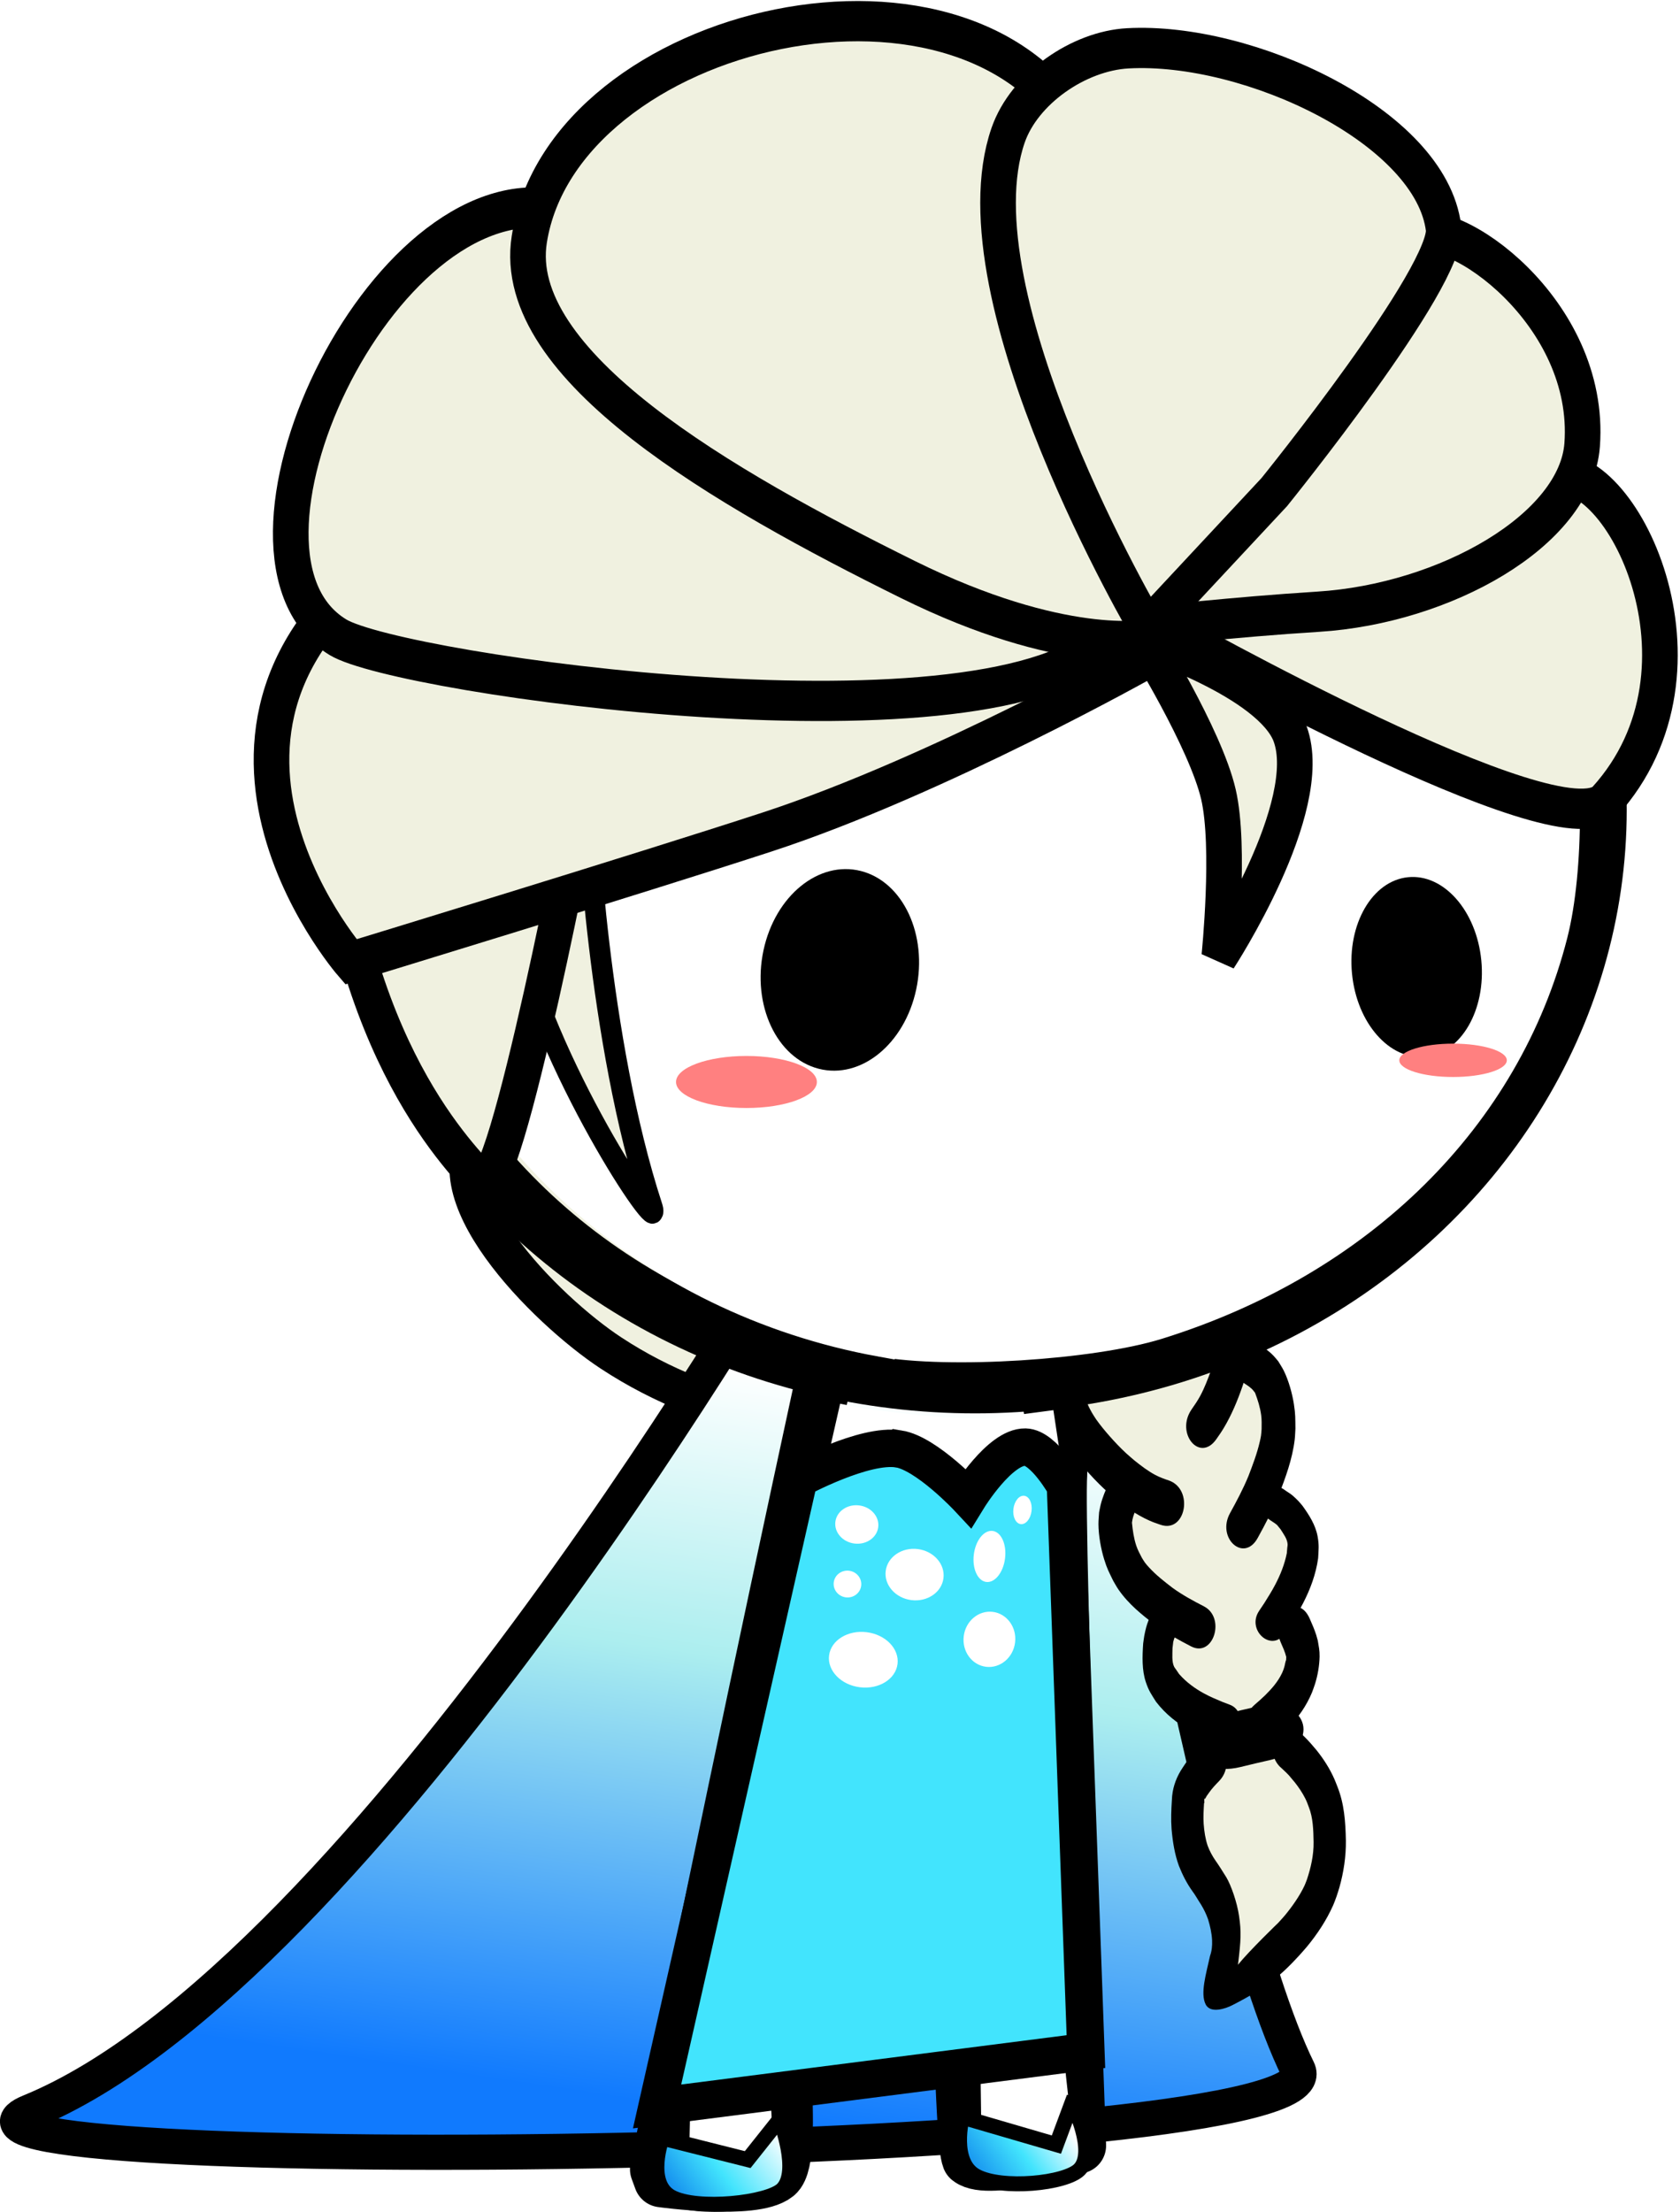 <?xml version="1.0" encoding="UTF-8" standalone="no"?>
<!-- Created with Inkscape (http://www.inkscape.org/) -->

<svg
   width="44.943mm"
   height="59.145mm"
   viewBox="0 0 44.943 59.145"
   version="1.1"
   id="svg1"
   sodipodi:docname="peep.svg"
   inkscape:version="1.2.2 (732a01da63, 2022-12-09)"
   xml:space="preserve"
   xmlns:inkscape="http://www.inkscape.org/namespaces/inkscape"
   xmlns:sodipodi="http://sodipodi.sourceforge.net/DTD/sodipodi-0.dtd"
   xmlns:xlink="http://www.w3.org/1999/xlink"
   xmlns="http://www.w3.org/2000/svg"
   xmlns:svg="http://www.w3.org/2000/svg"><sodipodi:namedview
     id="namedview1"
     pagecolor="#505050"
     bordercolor="#eeeeee"
     borderopacity="1"
     inkscape:showpageshadow="0"
     inkscape:pageopacity="0"
     inkscape:pagecheckerboard="0"
     inkscape:deskcolor="#505050"
     inkscape:document-units="mm"
     inkscape:zoom="1.4142136"
     inkscape:cx="695.43952"
     inkscape:cy="537.0476"
     inkscape:window-width="1827"
     inkscape:window-height="1057"
     inkscape:window-x="-9"
     inkscape:window-y="-9"
     inkscape:window-maximized="1"
     inkscape:current-layer="layer1"
     showgrid="false" /><defs
     id="defs1"><linearGradient
       id="linearGradient5745"
       inkscape:swatch="solid"><stop
         style="stop-color:#000000;stop-opacity:1;"
         offset="0"
         id="stop5743" /></linearGradient><linearGradient
       id="linearGradient4753"
       inkscape:swatch="solid"><stop
         style="stop-color:#d1d48d;stop-opacity:1;"
         offset="0"
         id="stop4751" /></linearGradient><linearGradient
       id="linearGradient4388"
       inkscape:swatch="solid"><stop
         style="stop-color:#000000;stop-opacity:1;"
         offset="0"
         id="stop4386" /></linearGradient><linearGradient
       id="linearGradient4328"
       inkscape:swatch="solid"><stop
         style="stop-color:#000000;stop-opacity:1;"
         offset="0"
         id="stop4326" /></linearGradient><linearGradient
       id="linearGradient4322"
       inkscape:swatch="solid"><stop
         style="stop-color:#2b1500;stop-opacity:1;"
         offset="0"
         id="stop4320" /></linearGradient><linearGradient
       inkscape:collect="always"
       xlink:href="#linearGradient2954"
       id="linearGradient2956"
       x1="-147.446"
       y1="-88.976"
       x2="-143.786"
       y2="-113.617"
       gradientUnits="userSpaceOnUse" /><linearGradient
       inkscape:collect="always"
       id="linearGradient2954"><stop
         style="stop-color:#107afe;stop-opacity:1;"
         offset="0"
         id="stop2950" /><stop
         style="stop-color:#aceeef;stop-opacity:1;"
         offset="0.485"
         id="stop4746" /><stop
         style="stop-color:#ffffff;stop-opacity:1;"
         offset="0.796"
         id="stop2952" /></linearGradient><linearGradient
       inkscape:collect="always"
       xlink:href="#linearGradient3622"
       id="linearGradient3624"
       x1="-170.748"
       y1="-88.351"
       x2="-173.372"
       y2="-86.393"
       gradientUnits="userSpaceOnUse" /><linearGradient
       inkscape:collect="always"
       id="linearGradient3622"><stop
         style="stop-color:#ffffff;stop-opacity:1;"
         offset="0"
         id="stop3618" /><stop
         style="stop-color:#42e4fd;stop-opacity:1;"
         offset="0.423"
         id="stop4535" /><stop
         style="stop-color:#036de8;stop-opacity:1;"
         offset="1"
         id="stop3620" /></linearGradient><linearGradient
       inkscape:collect="always"
       xlink:href="#linearGradient4044"
       id="linearGradient4046"
       x1="-178.425"
       y1="-88.194"
       x2="-181.436"
       y2="-85.923"
       gradientUnits="userSpaceOnUse" /><linearGradient
       inkscape:collect="always"
       id="linearGradient4044"><stop
         style="stop-color:#ffffff;stop-opacity:1;"
         offset="0"
         id="stop4040" /><stop
         style="stop-color:#42e4fd;stop-opacity:1;"
         offset="0.5"
         id="stop4537" /><stop
         style="stop-color:#036de8;stop-opacity:1;"
         offset="1"
         id="stop4042" /></linearGradient><filter
       inkscape:collect="always"
       style="color-interpolation-filters:sRGB"
       id="filter41343-3"
       x="-0.883"
       y="-1.124"
       width="2.766"
       height="3.248"><feGaussianBlur
         inkscape:collect="always"
         stdDeviation="0.511"
         id="feGaussianBlur41345-2" /></filter><filter
       inkscape:collect="always"
       style="color-interpolation-filters:sRGB"
       id="filter41359-3"
       x="-0.975"
       y="-1.246"
       width="2.95"
       height="3.492"><feGaussianBlur
         inkscape:collect="always"
         stdDeviation="0.463"
         id="feGaussianBlur41361-8" /></filter><filter
       inkscape:collect="always"
       style="color-interpolation-filters:sRGB"
       id="filter41363-5"
       x="-1.107"
       y="-1.107"
       width="3.214"
       height="3.214"><feGaussianBlur
         inkscape:collect="always"
         stdDeviation="0.297"
         id="feGaussianBlur41365-0" /></filter><filter
       inkscape:collect="always"
       style="color-interpolation-filters:sRGB"
       id="filter41367-2"
       x="-1.3"
       y="-0.827"
       width="3.6"
       height="2.654"><feGaussianBlur
         inkscape:collect="always"
         stdDeviation="0.188"
         id="feGaussianBlur41369-1" /></filter><filter
       inkscape:collect="always"
       style="color-interpolation-filters:sRGB"
       id="filter41355-8"
       x="-0.957"
       y="-1.17"
       width="2.914"
       height="3.34"><feGaussianBlur
         inkscape:collect="always"
         stdDeviation="0.217"
         id="feGaussianBlur41357-8" /></filter><filter
       inkscape:collect="always"
       style="color-interpolation-filters:sRGB"
       id="filter41379-2"
       x="-1.071"
       y="-1.015"
       width="3.142"
       height="3.029"><feGaussianBlur
         inkscape:collect="always"
         stdDeviation="0.199"
         id="feGaussianBlur41381-4" /></filter><filter
       inkscape:collect="always"
       style="color-interpolation-filters:sRGB"
       id="filter41375-9"
       x="-1.313"
       y="-0.849"
       width="3.626"
       height="2.699"><feGaussianBlur
         inkscape:collect="always"
         stdDeviation="0.149"
         id="feGaussianBlur41377-2" /></filter><filter
       inkscape:collect="always"
       style="color-interpolation-filters:sRGB"
       id="filter4862"
       x="-0.93"
       y="-1.964"
       width="2.861"
       height="4.929"><feGaussianBlur
         inkscape:collect="always"
         stdDeviation="1.461"
         id="feGaussianBlur4864" /></filter><filter
       inkscape:collect="always"
       style="color-interpolation-filters:sRGB"
       id="filter4858"
       x="-0.786"
       y="-2.533"
       width="2.572"
       height="6.067"><feGaussianBlur
         inkscape:collect="always"
         stdDeviation="0.942"
         id="feGaussianBlur4860" /></filter></defs><g
     inkscape:groupmode="layer"
     id="layer2"
     inkscape:label="people"
     inkscape:highlight-color="#f335f3"
     transform="translate(-326.77,-158.384)"><g
       id="g63-8-4"
       transform="translate(496.766,302.247)"
       inkscape:label="elsa - artist"
       style="display:inline"
       inkscape:highlight-color="#43f9ff"><path
         style="display:inline;opacity:1;fill:#f0f1e0;fill-opacity:1;stroke:#000000;stroke-width:1;stroke-dasharray:none;stroke-opacity:1"
         d="m 317.909,-38.879 c -1.649,1.599 1.629,4.869 3.369,6.012 5.58,3.666 12.338,1.247 9.245,1.575 -5.608,0.595 -9.092,-11.003 -12.615,-7.587 z"
         id="path16858-9"
         sodipodi:nodetypes="assa"
         transform="translate(-474.93,-74.82)"
         inkscape:label="hair piece" /><g
         id="g836-0-2"
         inkscape:label="body"
         style="display:inline"
         transform="translate(0.59,2.181)"><path
           style="display:inline;opacity:1;fill:url(#linearGradient2956);fill-opacity:1;stroke:#000000;stroke-width:0.941;stroke-dasharray:none;stroke-opacity:1"
           d="m -149.214,-113.38 c 0,0 -11.605,20.142 -20.573,23.802 -4.319,1.763 35.149,1.36 33.924,-1.124 -2.411,-4.889 -5.339,-22.617 -5.339,-22.617 z"
           id="path41090-1"
           sodipodi:nodetypes="csscc"
           inkscape:label="dress" /><g
           id="g95-8"
           inkscape:label="hair"
           style="display:inline"
           transform="matrix(-0.603,0.014,0.01,0.771,37.158,-78.435)"><g
             id="g93-6"
             style="display:inline"
             transform="translate(-22.131,-13.411)"><g
               id="g17218-7"
               style="display:inline"
               transform="matrix(1.009,-0.096,0.145,1.02,17.114,44.378)"><path
                 style="opacity:1;fill:#f0f1e0;fill-opacity:1;stroke:none;stroke-width:1;stroke-dasharray:none;stroke-opacity:1"
                 d="m 305.884,-46.623 c -0.833,-2.663 -4.685,-5.393 -7.337,-4.362 -1.174,0.457 -0.419,2.553 -1.091,3.619 -0.405,0.643 -1.384,0.839 -1.685,1.537 -0.38,0.88 0.05,2.875 0.05,2.875 0,0 -1.466,0.698 -1.735,1.388 -0.359,0.919 0.446,2.925 0.446,2.925 l -0.892,1.041 0.545,2.677 c 0,0 -3.213,1.524 -2.627,4.461 0.61,3.057 4.313,4.61 4.313,4.61 l 0.496,-2.826 c 0,0 1.808,-1.462 1.983,-2.479 0.361,-2.094 -0.942,-3.371 -0.942,-3.371 0,0 2.039,-1.098 2.479,-1.636 1.104,-1.35 0.099,-2.181 0.099,-2.181 0,0 2.116,-1.079 2.578,-2.082 0.707,-1.534 -0.248,-2.181 -0.248,-2.181 0,0 4.104,-2.306 3.569,-4.015 z"
                 id="path17215-5"
                 sodipodi:nodetypes="saaacacccsccscscscs" /></g><path
               style="fill:#000000;fill-opacity:1;stroke:#aa0000;stroke-width:0;stroke-dasharray:none;stroke-opacity:1;paint-order:fill markers stroke"
               id="path84-4"
               d="m 308.999,-27.832 c -0.123,0.076 -0.261,0.135 -0.379,0.218 -0.081,0.057 -0.16,0.116 -0.235,0.179 -0.069,0.058 -0.13,0.121 -0.195,0.182 -0.285,0.32 -0.567,0.672 -0.653,1.073 -0.068,0.317 -0.036,0.458 -0.011,0.759 0.11,0.559 0.368,1.07 0.691,1.543 0.203,0.297 0.354,0.47 0.58,0.747 0.086,0.097 0.172,0.195 0.257,0.292 0.582,0.659 1.704,-0.144 1.122,-0.803 v 0 c -0.077,-0.087 -0.154,-0.174 -0.231,-0.261 -0.186,-0.226 -0.334,-0.397 -0.5,-0.636 -0.233,-0.335 -0.427,-0.693 -0.533,-1.082 -0.008,-0.064 -0.016,-0.128 -0.024,-0.192 -0.005,-0.038 -0.018,-0.075 -0.016,-0.114 0.008,-0.193 0.185,-0.372 0.303,-0.528 0.033,-0.033 0.067,-0.066 0.1,-0.099 0.019,-0.018 0.035,-0.039 0.056,-0.055 0.105,-0.076 0.239,-0.13 0.35,-0.201 0.858,-0.484 0.177,-1.506 -0.681,-1.022 z" /><path
               style="fill:#000000;fill-opacity:1;stroke:#aa0000;stroke-width:0;stroke-dasharray:none;stroke-opacity:1;paint-order:fill markers stroke"
               id="path85-8"
               d="m 310.062,-32.904 c -0.24,0.125 -0.477,0.258 -0.683,0.435 -0.069,0.059 -0.132,0.125 -0.198,0.187 -0.081,0.112 -0.171,0.218 -0.243,0.336 -0.2,0.33 -0.358,0.785 -0.426,1.164 -0.066,0.368 -0.052,0.484 -0.053,0.848 0.013,0.126 0.017,0.253 0.038,0.378 0.115,0.681 0.428,1.304 0.738,1.913 0.279,0.517 0.616,0.998 0.961,1.471 0.626,0.856 1.837,-0.029 1.211,-0.885 v 0 c -0.299,-0.409 -0.592,-0.823 -0.836,-1.268 -0.196,-0.383 -0.392,-0.766 -0.522,-1.178 -0.023,-0.072 -0.046,-0.144 -0.061,-0.218 -0.015,-0.074 -0.019,-0.149 -0.029,-0.224 -0.004,-0.171 -0.015,-0.314 0.011,-0.484 0.042,-0.272 0.143,-0.53 0.258,-0.779 0.069,-0.073 0.086,-0.096 0.167,-0.156 0.116,-0.086 0.248,-0.148 0.375,-0.217 0.935,-0.5 0.228,-1.823 -0.707,-1.323 z" /><path
               style="fill:#000000;fill-opacity:1;stroke:#aa0000;stroke-width:0;stroke-dasharray:none;stroke-opacity:1;paint-order:fill markers stroke"
               id="path86-5"
               d="m 311.514,-37.028 c -0.324,0.048 -0.63,0.177 -0.872,0.404 -0.076,0.071 -0.139,0.156 -0.208,0.235 -0.062,0.109 -0.13,0.213 -0.185,0.326 -0.184,0.378 -0.273,0.909 -0.287,1.337 -0.004,0.127 0.003,0.254 0.005,0.381 0.015,0.143 0.023,0.287 0.045,0.429 0.051,0.334 0.137,0.677 0.23,1.002 0.096,0.337 0.21,0.679 0.34,1.004 0.064,0.16 0.136,0.316 0.205,0.474 0.231,0.5 0.5,0.981 0.842,1.413 0.127,0.16 0.21,0.246 0.343,0.391 0.752,0.814 1.828,-0.242 1.076,-1.057 v 0 c -0.136,-0.147 -0.27,-0.294 -0.387,-0.458 -0.197,-0.276 -0.35,-0.58 -0.498,-0.885 -0.056,-0.129 -0.117,-0.256 -0.169,-0.387 -0.115,-0.284 -0.207,-0.562 -0.293,-0.856 -0.069,-0.234 -0.144,-0.524 -0.186,-0.766 -0.017,-0.094 -0.024,-0.189 -0.035,-0.284 -0.003,-0.075 -0.01,-0.15 -0.009,-0.225 0.002,-0.162 0.02,-0.285 0.046,-0.443 0.009,-0.055 0.017,-0.111 0.031,-0.166 0.012,-0.046 0.031,-0.09 0.046,-0.136 0.005,-0.021 0.009,-0.042 0.014,-0.064 0.005,-0.013 0.008,-0.026 0.014,-0.038 0.004,-0.01 0.014,-0.018 0.017,-0.029 9.1e-4,-0.004 -0.01,-0.01 -0.005,-0.012 0.024,-0.013 0.051,-0.017 0.076,-0.026 0.009,-0.003 0.034,-0.003 0.027,-0.011 -0.008,-0.009 -0.023,0.001 -0.034,0.002 1.062,-0.096 0.875,-1.653 -0.187,-1.557 z" /><path
               style="fill:#000000;fill-opacity:1;stroke:#aa0000;stroke-width:0;stroke-dasharray:none;stroke-opacity:1;paint-order:fill markers stroke"
               id="path87-2"
               d="m 307.931,-23.328 c -0.098,0.185 -0.201,0.368 -0.276,0.566 -0.025,0.065 -0.044,0.131 -0.067,0.197 -0.04,0.208 -0.079,0.338 -0.07,0.554 0.014,0.322 0.094,0.648 0.218,0.945 0.042,0.101 0.094,0.197 0.141,0.296 0.255,0.46 0.615,0.839 1.015,1.161 0.074,0.06 0.151,0.116 0.227,0.174 0.18,0.133 0.366,0.255 0.552,0.377 0.906,0.589 1.664,-0.745 0.758,-1.334 v 0 c -0.156,-0.101 -0.311,-0.203 -0.462,-0.313 -0.289,-0.217 -0.577,-0.451 -0.776,-0.768 -0.023,-0.042 -0.048,-0.082 -0.068,-0.126 -0.067,-0.145 -0.045,-0.13 -0.095,-0.273 -0.005,-0.017 -0.019,-0.031 -0.023,-0.049 -0.007,-0.032 9.2e-4,-0.067 -0.01,-0.098 0.054,-0.184 0.148,-0.347 0.237,-0.513 0.509,-0.961 -0.794,-1.754 -1.303,-0.793 z" /><path
               style="fill:#000000;fill-opacity:1;stroke:#aa0000;stroke-width:0;stroke-dasharray:none;stroke-opacity:1;paint-order:fill markers stroke"
               id="path88-3"
               d="m 318.711,-32.883 c 0.417,-0.025 0.796,0.847 0.815,0.955 -0.003,0.131 0.001,0.262 -0.011,0.393 -0.041,0.439 -0.247,0.963 -0.467,1.353 -0.065,0.116 -0.14,0.226 -0.21,0.338 -0.091,0.12 -0.176,0.244 -0.273,0.36 -0.227,0.271 -0.489,0.533 -0.748,0.773 -0.268,0.25 -0.555,0.494 -0.847,0.716 -0.144,0.109 -0.293,0.21 -0.44,0.314 -0.477,0.323 -0.978,0.608 -1.518,0.809 -0.2,0.075 -0.321,0.107 -0.518,0.164 -1.113,0.322 -1.504,-1.208 -0.391,-1.53 v 0 c 0.201,-0.057 0.401,-0.117 0.594,-0.201 0.326,-0.141 0.627,-0.33 0.924,-0.523 0.12,-0.086 0.243,-0.166 0.361,-0.255 0.257,-0.193 0.489,-0.391 0.725,-0.608 0.188,-0.172 0.412,-0.391 0.581,-0.586 0.066,-0.075 0.124,-0.157 0.185,-0.236 0.043,-0.066 0.09,-0.129 0.13,-0.197 0.086,-0.146 0.136,-0.266 0.199,-0.421 0.022,-0.055 0.045,-0.109 0.062,-0.165 0.015,-0.048 0.021,-0.098 0.032,-0.146 0.007,-0.021 0.014,-0.043 0.022,-0.065 0.125,-0.506 0.32,-1.004 0.792,-1.244 z"
               sodipodi:nodetypes="accscccccscsssccccccsscca" /><path
               style="fill:#000000;fill-opacity:1;stroke:#aa0000;stroke-width:0;stroke-dasharray:none;stroke-opacity:1;paint-order:fill markers stroke"
               id="path90-9"
               d="m 315.003,-23.576 c 0.058,0.137 0.137,0.266 0.187,0.406 0.034,0.096 0.065,0.193 0.09,0.292 0.023,0.09 0.036,0.182 0.055,0.272 0.047,0.447 0.074,0.922 -0.094,1.334 -0.132,0.325 -0.243,0.436 -0.443,0.696 -0.425,0.448 -0.945,0.771 -1.498,1.024 -0.347,0.159 -0.576,0.233 -0.931,0.361 -0.13,0.041 -0.26,0.083 -0.389,0.124 -0.88,0.28 -1.339,-1.065 -0.459,-1.345 v 0 c 0.116,-0.037 0.232,-0.074 0.349,-0.111 0.29,-0.103 0.516,-0.178 0.798,-0.304 0.394,-0.177 0.77,-0.396 1.091,-0.692 0.045,-0.054 0.089,-0.108 0.135,-0.161 0.027,-0.032 0.059,-0.059 0.081,-0.095 0.108,-0.18 0.067,-0.439 0.062,-0.646 -0.008,-0.048 -0.016,-0.097 -0.025,-0.145 -0.005,-0.027 -0.005,-0.055 -0.014,-0.081 -0.043,-0.127 -0.122,-0.249 -0.173,-0.374 -0.429,-0.91 0.75,-1.466 1.179,-0.556 z" /><path
               style="fill:#000000;fill-opacity:1;stroke:#aa0000;stroke-width:0;stroke-dasharray:none;stroke-opacity:1;paint-order:fill markers stroke"
               id="path91-2"
               d="m 309.762,-18.466 c 0.444,0.069 0.886,0.144 1.327,0.22 2.311,0.399 2.93,-1.453 0.619,-1.853 v 0 c -0.464,-0.08 -0.928,-0.159 -1.395,-0.231 -2.319,-0.372 -2.871,1.492 -0.552,1.864 z" /><path
               style="fill:#000000;fill-opacity:1;stroke:#aa0000;stroke-width:0;stroke-dasharray:none;stroke-opacity:1;paint-order:fill markers stroke"
               id="path92-70"
               d="m 308.437,-19.392 c -0.066,0.041 -0.176,0.128 -0.235,0.176 -0.174,0.139 -0.333,0.292 -0.494,0.447 -0.301,0.305 -0.575,0.643 -0.781,1.027 -0.044,0.083 -0.083,0.169 -0.124,0.253 -0.293,0.602 -0.339,1.217 -0.345,1.882 9.3e-4,0.55 0.119,1.099 0.313,1.612 0.04,0.105 0.087,0.206 0.131,0.309 0.051,0.101 0.097,0.205 0.154,0.302 0.315,0.533 0.737,1.005 1.186,1.417 0.117,0.107 0.24,0.206 0.36,0.309 0.396,0.327 0.809,0.631 1.253,0.883 0.231,0.131 0.365,0.192 0.599,0.306 0.366,0.174 0.742,0.324 1.119,0.468 0.264,0.102 0.981,0.305 1.198,-0.043 0.239,-0.382 -0.033,-1.047 -0.222,-1.677 -0.083,-0.178 -0.106,-0.344 -0.1,-0.538 0.013,-0.257 0.078,-0.495 0.166,-0.733 0.079,-0.185 0.183,-0.354 0.301,-0.513 0.131,-0.158 0.245,-0.334 0.386,-0.484 0.232,-0.263 0.42,-0.559 0.575,-0.878 0.181,-0.403 0.264,-0.842 0.305,-1.284 0.027,-0.335 0.002,-0.671 -0.03,-1.005 -0.023,-0.382 -0.172,-0.709 -0.405,-1.005 -0.063,-0.08 -0.134,-0.154 -0.2,-0.231 -0.198,-0.22 -0.427,-0.403 -0.655,-0.585 -0.812,-0.642 -1.668,0.55 -0.856,1.192 v 0 c 0.163,0.128 0.328,0.255 0.469,0.409 0.034,0.036 0.069,0.07 0.101,0.107 0.027,0.031 0.046,0.069 0.075,0.099 0.003,0.004 0.008,-0.01 0.012,-0.01 0.049,0.004 -0.004,0.179 0.034,0.156 0.022,0.239 0.045,0.479 0.029,0.719 -0.02,0.259 -0.065,0.518 -0.163,0.758 -0.088,0.193 -0.205,0.366 -0.341,0.525 -0.166,0.19 -0.319,0.392 -0.474,0.593 -0.2,0.274 -0.459,0.868 -0.539,1.35 -0.093,0.553 -0.073,0.82 0.076,1.686 -0.526,-0.49 -1.814,-1.424 -1.814,-1.424 -0.096,-0.081 -0.194,-0.159 -0.288,-0.243 -0.313,-0.284 -0.672,-0.663 -0.898,-1.029 -0.04,-0.065 -0.072,-0.136 -0.108,-0.204 -0.18,-0.405 -0.317,-0.84 -0.316,-1.29 0.002,-0.419 0.008,-0.845 0.194,-1.225 0.053,-0.114 0.084,-0.19 0.15,-0.295 0.129,-0.207 0.285,-0.393 0.453,-0.565 0.015,-0.014 0.227,-0.222 0.258,-0.249 0.133,-0.117 0.278,-0.218 0.418,-0.326 0.772,-0.678 -0.155,-1.83 -0.927,-1.153 z"
               sodipodi:nodetypes="cscsccscsscsccsccccccccsccsscscccccccaccsscccscsccc" /><path
               style="fill:#000000;fill-opacity:1;stroke:#aa0000;stroke-width:0;stroke-dasharray:none;stroke-opacity:1;paint-order:fill markers stroke"
               id="path93-8"
               d="m 311.845,-35.525 c 0.285,2.64e-4 0.572,-0.006 0.856,0.028 0.114,0.013 0.226,0.035 0.339,0.053 0.133,0.033 0.268,0.06 0.4,0.099 0.324,0.095 0.654,0.222 0.964,0.352 0.299,0.126 0.672,0.299 0.963,0.446 0.144,0.073 0.284,0.151 0.426,0.226 0.544,0.319 1.077,0.672 1.529,1.117 0.062,0.061 0.119,0.126 0.179,0.19 0.215,0.264 0.419,0.54 0.572,0.845 0.006,0.014 0.012,0.028 0.018,0.042 0.434,0.968 1.803,0.354 1.369,-0.613 v 0 c -0.018,-0.039 -0.035,-0.077 -0.053,-0.116 -0.225,-0.429 -0.503,-0.829 -0.821,-1.194 -0.083,-0.086 -0.163,-0.174 -0.249,-0.257 -0.547,-0.53 -1.184,-0.959 -1.842,-1.338 -0.159,-0.084 -0.316,-0.17 -0.476,-0.251 -0.321,-0.162 -0.737,-0.354 -1.066,-0.491 -0.381,-0.158 -0.765,-0.303 -1.163,-0.415 -0.174,-0.049 -0.352,-0.082 -0.528,-0.124 -0.15,-0.022 -0.3,-0.048 -0.451,-0.065 -0.321,-0.036 -0.643,-0.032 -0.965,-0.032 -1.061,0 -1.061,1.5 0,1.5 z" /><path
               style="fill:#000000;fill-opacity:1;stroke:#aa0000;stroke-width:0;stroke-dasharray:none;stroke-opacity:1;paint-order:fill markers stroke"
               id="path89-0"
               d="m 316.777,-28.176 c 0.142,0.23 0.277,0.466 0.363,0.724 0.029,0.086 0.049,0.175 0.074,0.262 0.012,0.138 0.035,0.275 0.036,0.413 0.003,0.386 -0.096,0.857 -0.232,1.217 -0.132,0.35 -0.204,0.442 -0.39,0.755 -0.075,0.102 -0.144,0.209 -0.226,0.305 -0.448,0.526 -1.037,0.9 -1.615,1.264 -0.505,0.3 -1.041,0.54 -1.58,0.77 -0.977,0.414 -1.562,-0.967 -0.585,-1.381 v 0 c 0.467,-0.197 0.93,-0.403 1.368,-0.659 0.365,-0.228 0.73,-0.456 1.052,-0.743 0.056,-0.05 0.113,-0.1 0.164,-0.156 0.051,-0.056 0.093,-0.118 0.14,-0.178 0.091,-0.145 0.174,-0.262 0.239,-0.421 0.104,-0.255 0.149,-0.529 0.178,-0.801 -0.022,-0.098 -0.024,-0.126 -0.063,-0.22 -0.056,-0.134 -0.138,-0.254 -0.21,-0.379 -0.546,-0.909 0.739,-1.682 1.286,-0.773 z" /></g></g><g
           id="g17513-5"
           transform="translate(-1.728,-4.792)"
           inkscape:label="body"
           style="display:inline"><ellipse
             style="display:inline;fill:none;fill-opacity:1;stroke:#000000;stroke-width:1.5;stroke-linecap:round;stroke-linejoin:round;stroke-miterlimit:1001;stroke-dasharray:none;stroke-opacity:1;paint-order:stroke fill markers"
             id="path14491-9"
             ry="15.394"
             rx="16.683"
             cy="-119.605"
             cx="-142.773"
             inkscape:label="head" /><path
             style="display:inline;fill:none;fill-opacity:1;stroke:#000000;stroke-width:1.5;stroke-linecap:round;stroke-linejoin:round;stroke-miterlimit:1001;stroke-dasharray:none;stroke-opacity:1;paint-order:stroke fill markers"
             d="m -146.875,-104.578 0.063,0.145 c -1.702,7.867 -3.112,14.607 -4.443,21.183 l 0.098,0.267 c 0,0 2.458,0.342 3.051,-0.133 0.593,-0.475 -0.128,-5.014 0.254,-5.497 0.382,-0.483 4.194,0.168 4.489,0.49 0.295,0.322 0.258,4.093 0.448,4.58 0.502,0.401 2.897,-0.341 2.897,-0.341 0,0 -0.609,-16.541 -0.504,-17.963 0.038,-0.514 -0.364,-2.649 -0.364,-2.649"
             id="path15170-6"
             sodipodi:nodetypes="cccczzzccsc"
             inkscape:label="body" /><path
             style="display:inline;fill:#ffffff;fill-opacity:1;stroke:#ffffff;stroke-width:1.289;stroke-dasharray:none;stroke-opacity:1;paint-order:fill markers stroke"
             d="m 459.668,395.563 c 0.026,-1.129 0.896,-3.759 1.03,-5.112 0.121,-1.218 7.874,-9.78 8.601,-15.094 0.439,-3.208 -2.431,-16.114 2.874,-38.296 l 2.448,-10.764 3.268,0.632 c -3.847,-0.744 5.789,1.003 11.765,0.706 l 5.464,-0.72 1.499,9.94 c 1.421,9.427 0.638,21.208 1.07,41.234 0.189,8.76 -1.651,12.318 -1.549,13.523 0.002,1.045 0.948,8.742 0.948,8.742 0,0 -3.101,0.784 -4.033,0.882 l -3.992,0.101 -0.126,-9.504 c -0.083,-6.249 0.676,-8.99 -1.054,-9.916 -1.578,-0.845 0.801,-0.627 -6.538,0.416 -8.435,1.199 -1.248,-1.543 -5.685,0.926 -1.795,0.999 -10.28,3.911 -9.67,8.048 0.78,5.294 0.693,10.968 0.693,10.968 0,0 -4.31,0.157 -4.914,0.119 l -2.252,-0.141 z"
             id="path8-8"
             transform="matrix(0.265,0,0,0.265,-272.028,-189.988)"
             sodipodi:nodetypes="sssscsscssccscssssscscs" /><path
             style="fill:#ffffff;fill-opacity:1;stroke:#ffffff;stroke-width:1.357;stroke-dasharray:none;stroke-opacity:1;paint-order:fill markers stroke"
             d="m 608.772,320.72 c -23.591,-4.279 -42.49,-21.138 -47.782,-42.626 -0.583,-2.368 -1.053,-7.85 -1.044,-12.182 0.056,-27.247 22.182,-49.951 52.331,-53.698 13.738,-1.707 29.687,1.984 41.321,9.564 11.428,7.445 20.72,20.031 23.927,32.407 1.716,6.621 1.735,18.17 0.041,24.804 -4.788,18.756 -19.721,33.508 -40.447,39.958 -6.817,2.122 -21.396,3.033 -28.348,1.772 z"
             id="path9-3"
             transform="matrix(0.265,0,0,0.265,-306.66,-190.149)" /></g><g
           id="g41753-0"
           inkscape:label="dress"
           transform="translate(-20.304,-2.259)"
           style="display:inline"><g
             id="g41746-6"
             inkscape:label="shoes"
             style="display:inline"
             transform="translate(49.096,1.551)"><path
               style="display:inline;fill:url(#linearGradient3624);fill-opacity:1;stroke:#000000;stroke-width:0.401;stroke-dasharray:none;stroke-opacity:1"
               d="m -170.71,-89.088 -0.408,1.095 -2.517,-0.734 c 0,0 -0.322,1.203 0.371,1.577 0.686,0.37 2.394,0.198 2.762,-0.176 0.468,-0.476 -0.18,-1.755 -0.18,-1.755 z"
               id="path41449-8-56"
               sodipodi:nodetypes="cccsscc" /><path
               style="display:inline;fill:url(#linearGradient4046);fill-opacity:1;stroke:#000000;stroke-width:0.401;stroke-dasharray:none;stroke-opacity:1"
               d="m -178.547,-88.634 -0.829,1.042 -2.289,-0.576 c 0,0 -0.445,1.203 0.248,1.577 0.686,0.37 2.605,0.163 2.973,-0.211 0.468,-0.476 -0.057,-1.825 -0.057,-1.825 z"
               id="path41449-8-5"
               sodipodi:nodetypes="cccsscc" /></g><path
             style="display:inline;opacity:1;fill:#42e4fd;fill-opacity:1;stroke:#000000;stroke-width:1;stroke-dasharray:none;stroke-opacity:1"
             d="m -126.24,-105.044 c 0.749,0.122 1.86,1.313 1.86,1.313 0,0 0.845,-1.375 1.527,-1.361 0.498,0.01 1.074,1.04 1.074,1.04 l 0.547,15.123 -11.472,1.467 3.796,-16.782 c 0,0 1.751,-0.949 2.667,-0.799 z"
             id="path17372-4"
             sodipodi:nodetypes="acacccca" /></g><g
           id="g41393-8"
           inkscape:label="bling"
           transform="matrix(0.954,0.119,-0.139,1.116,-23.721,24.212)"
           style="display:inline"><ellipse
             style="opacity:1;fill:#ffffff;fill-opacity:1;stroke:none;stroke-width:1;stroke-dasharray:none;stroke-opacity:1;filter:url(#filter41343-3)"
             id="path41325-2"
             cx="-142.669"
             cy="-99.732"
             rx="0.694"
             ry="0.545"
             transform="matrix(1.167,0,0,1.122,23.682,12.294)" /><ellipse
             style="opacity:1;mix-blend-mode:normal;fill:#ffffff;fill-opacity:1;stroke:none;stroke-width:1;stroke-dasharray:none;stroke-opacity:1;filter:url(#filter41359-3)"
             id="path41329-4"
             cx="-144.528"
             cy="-97.997"
             rx="0.57"
             ry="0.446"
             transform="matrix(1.684,0,0,1.479,99.449,47.492)" /><circle
             style="opacity:1;fill:#ffffff;fill-opacity:1;stroke:none;stroke-width:1;stroke-dasharray:none;stroke-opacity:1;filter:url(#filter41363-5)"
             id="path41331-9"
             cx="-141.107"
             cy="-98.121"
             r="0.322"
             transform="matrix(2.235,0,0,2.043,174.85,102.163)" /><ellipse
             style="opacity:1;mix-blend-mode:normal;fill:#ffffff;fill-opacity:1;stroke:none;stroke-width:1;stroke-dasharray:none;stroke-opacity:1;filter:url(#filter41367-2)"
             id="path41333-1"
             cx="-141.248"
             cy="-99.639"
             rx="0.173"
             ry="0.273"
             transform="matrix(2.53,0,0,2.239,216.549,122.838)" /><ellipse
             style="opacity:1;fill:#ffffff;fill-opacity:1;stroke:none;stroke-width:1;stroke-dasharray:none;stroke-opacity:1;filter:url(#filter41355-8)"
             id="path41335-6"
             cx="-144.864"
             cy="-99.404"
             rx="0.273"
             ry="0.223"
             transform="matrix(2.201,0,0,2.048,174.265,102.962)" /><ellipse
             style="opacity:1;mix-blend-mode:normal;fill:#ffffff;fill-opacity:1;stroke:none;stroke-width:0.855;stroke-dasharray:none;stroke-opacity:1;filter:url(#filter41379-2)"
             id="path41371-8"
             cx="-144.987"
             cy="-99.482"
             rx="0.223"
             ry="0.235"
             transform="matrix(1.725,0,0,1.356,105.469,35.713)" /><ellipse
             style="opacity:1;mix-blend-mode:normal;fill:#ffffff;fill-opacity:1;stroke:none;stroke-width:1;stroke-dasharray:none;stroke-opacity:1;filter:url(#filter41375-9)"
             id="path41373-7"
             cx="-139.382"
             cy="-101.9"
             rx="0.136"
             ry="0.211"
             transform="matrix(1.868,0,0,1.609,120.31,62.509)" /></g></g><g
         id="g5910-8"
         inkscape:label="hair"
         transform="matrix(1.194,0,0,1.349,50.65,77.359)"><path
           style="display:inline;fill:#f0f1e0;fill-opacity:1;stroke:#000000;stroke-width:0.465;stroke-dasharray:none;stroke-opacity:1"
           d="m -173.328,-148.729 c -0.695,-0.308 -0.162,2.074 0.071,3.08 0.631,2.722 3.34,6.307 3.075,5.589 -1.221,-3.303 -1.473,-7.927 -1.433,-7.909 z"
           id="path16854-9"
           sodipodi:nodetypes="ssscs" /><path
           style="fill:#f0f1e0;fill-opacity:1;stroke:#000000;stroke-width:0.798;stroke-dasharray:none;stroke-opacity:1"
           d="m -169.782,-149.597 c -0.05,0.022 -1.938,1.275 -1.938,1.275 0,0 -1.767,8.281 -2.287,7.749 -0.52,-0.532 -3.228,-2.837 -3.493,-8.671 -0.12,-2.659 2.08,-0.532 2.08,-0.532 z"
           id="path3874-7"
           sodipodi:nodetypes="cczscc" /><path
           style="display:inline;fill:#f0f1e0;fill-opacity:1;stroke:#000000;stroke-width:0.798;stroke-dasharray:none;stroke-opacity:1"
           d="m -159.063,-150.953 c 0,0 -4.709,2.345 -8.547,3.455 -2.832,0.819 -9.323,2.572 -9.323,2.572 0,0 -4.941,-5.025 1.643,-8.474 5.322,-2.788 15.947,0.701 16.246,1.612 0.537,1.633 -0.185,0.551 -0.185,0.551 z"
           id="path3558"
           sodipodi:nodetypes="cscsccc" /><path
           style="fill:#f0f1e0;fill-opacity:1;stroke:#000000;stroke-width:0.798;stroke-dasharray:none;stroke-opacity:1"
           d="m -159.829,-151.489 -0.151,0.145 c -2.509,2.401 -15.858,0.728 -17.242,-0.014 -3.01,-1.614 0.956,-9.137 4.881,-8.479 4.697,0.788 9.881,4.593 11.214,6.185 1.31,1.565 1.298,2.164 1.298,2.164 z"
           id="path3872-9"
           sodipodi:nodetypes="csssscc" /><path
           style="fill:#f0f1e0;fill-opacity:1;stroke:#000000;stroke-width:0.798;stroke-dasharray:none;stroke-opacity:1"
           d="m -159.086,-151.313 c 0,0 -1.902,0.327 -5.372,-1.192 -4.115,-1.802 -8.924,-4.238 -8.479,-6.74 0.761,-4.277 9.993,-6.181 12.414,-1.956 1.191,2.078 0.117,3.969 0.214,4.76 0.537,1.633 1.344,4.817 1.344,4.817 z"
           id="path3870-3"
           sodipodi:nodetypes="csssccc" /><path
           style="fill:#f0f1e0;fill-opacity:1;stroke:#000000;stroke-width:0.798;stroke-dasharray:none;stroke-opacity:1"
           d="m -158.538,-151.448 c 0,0 8.693,4.327 9.699,3.344 2.71,-2.648 0.332,-6.843 -1.197,-6.473 -1.431,0.346 -8.321,3.025 -8.321,3.025 z"
           id="path3878-7"
           sodipodi:nodetypes="csscc" /><path
           style="fill:#f0f1e0;fill-opacity:1;stroke:#000000;stroke-width:0.798;stroke-dasharray:none;stroke-opacity:1"
           d="m -159.033,-151.571 c 0,0 0.783,-3.726 2.003,-5.208 0.953,-1.158 2.572,-1.976 3.895,-2.566 0.875,-0.39 4.006,1.535 3.788,4.171 -0.141,1.696 -3.076,3.151 -5.912,3.309 -1.92,0.107 -3.774,0.294 -3.774,0.294 z"
           id="path3876-0"
           sodipodi:nodetypes="casssc" /><path
           style="fill:#f0f1e0;fill-opacity:1;stroke:#000000;stroke-width:0.798;stroke-dasharray:none;stroke-opacity:1"
           d="m -159.26,-151.364 c 0,0 2.917,0.827 3.37,1.92 0.601,1.45 -1.587,4.413 -1.587,4.413 0,0 0.254,-2.168 -0.019,-3.212 -0.29,-1.111 -1.678,-3.083 -1.678,-3.083 z"
           id="path16852-1"
           sodipodi:nodetypes="cacacc" /><path
           style="fill:#f0f1e0;fill-opacity:1;stroke:#000000;stroke-width:0.798;stroke-dasharray:none;stroke-opacity:1"
           d="m -159.076,-151.52 c 0,0 -4.388,-6.586 -3.132,-9.79 0.362,-0.923 1.579,-1.669 2.683,-1.722 2.71,-0.131 6.795,1.557 7.073,3.569 0.129,0.937 -3.793,5.227 -3.793,5.227 l -2.876,2.729 z"
           id="path3868-0"
           sodipodi:nodetypes="caasccc" /></g><g
         id="g147-8-3-0"
         inkscape:label="eyes"
         transform="translate(-83.872,-0.2)"
         style="display:inline"><ellipse
           style="fill:#000000;fill-opacity:1;stroke:none;stroke-width:0.594;stroke-linecap:round;stroke-linejoin:round;stroke-miterlimit:1001;stroke-dasharray:none;stroke-opacity:1;paint-order:stroke fill markers"
           id="ellipse146-4-4-1"
           cx="-86.904"
           cy="-98.341"
           rx="2.108"
           ry="2.703"
           transform="matrix(0.969,0.248,-0.209,0.978,0,0)"
           inkscape:label="right" /><ellipse
           style="fill:#000000;fill-opacity:1;stroke:none;stroke-width:0.509;stroke-linecap:round;stroke-linejoin:round;stroke-miterlimit:1001;stroke-dasharray:none;stroke-opacity:1;paint-order:stroke fill markers"
           id="ellipse147-0-4-9"
           cx="-36.557"
           cy="-122.183"
           rx="1.738"
           ry="2.413"
           transform="matrix(0.995,-0.103,0.097,0.995,0,0)"
           inkscape:label="left" /></g><g
         id="g2760"
         inkscape:label="blushes"><ellipse
           style="mix-blend-mode:normal;fill:#ff8080;fill-opacity:1;stroke-width:0.588;stroke-linecap:round;filter:url(#filter4862)"
           id="path4854"
           cx="-148.523"
           cy="-114.851"
           rx="1.884"
           ry="0.892"
           transform="matrix(1,0,0,0.78,-1.504,-25.349)" /><ellipse
           style="mix-blend-mode:normal;fill:#ff8080;fill-opacity:1;stroke-width:0.5;stroke-linecap:round;filter:url(#filter4858)"
           id="path4856"
           cx="-131.124"
           cy="-115.512"
           rx="1.438"
           ry="0.446" /></g></g></g></svg>
